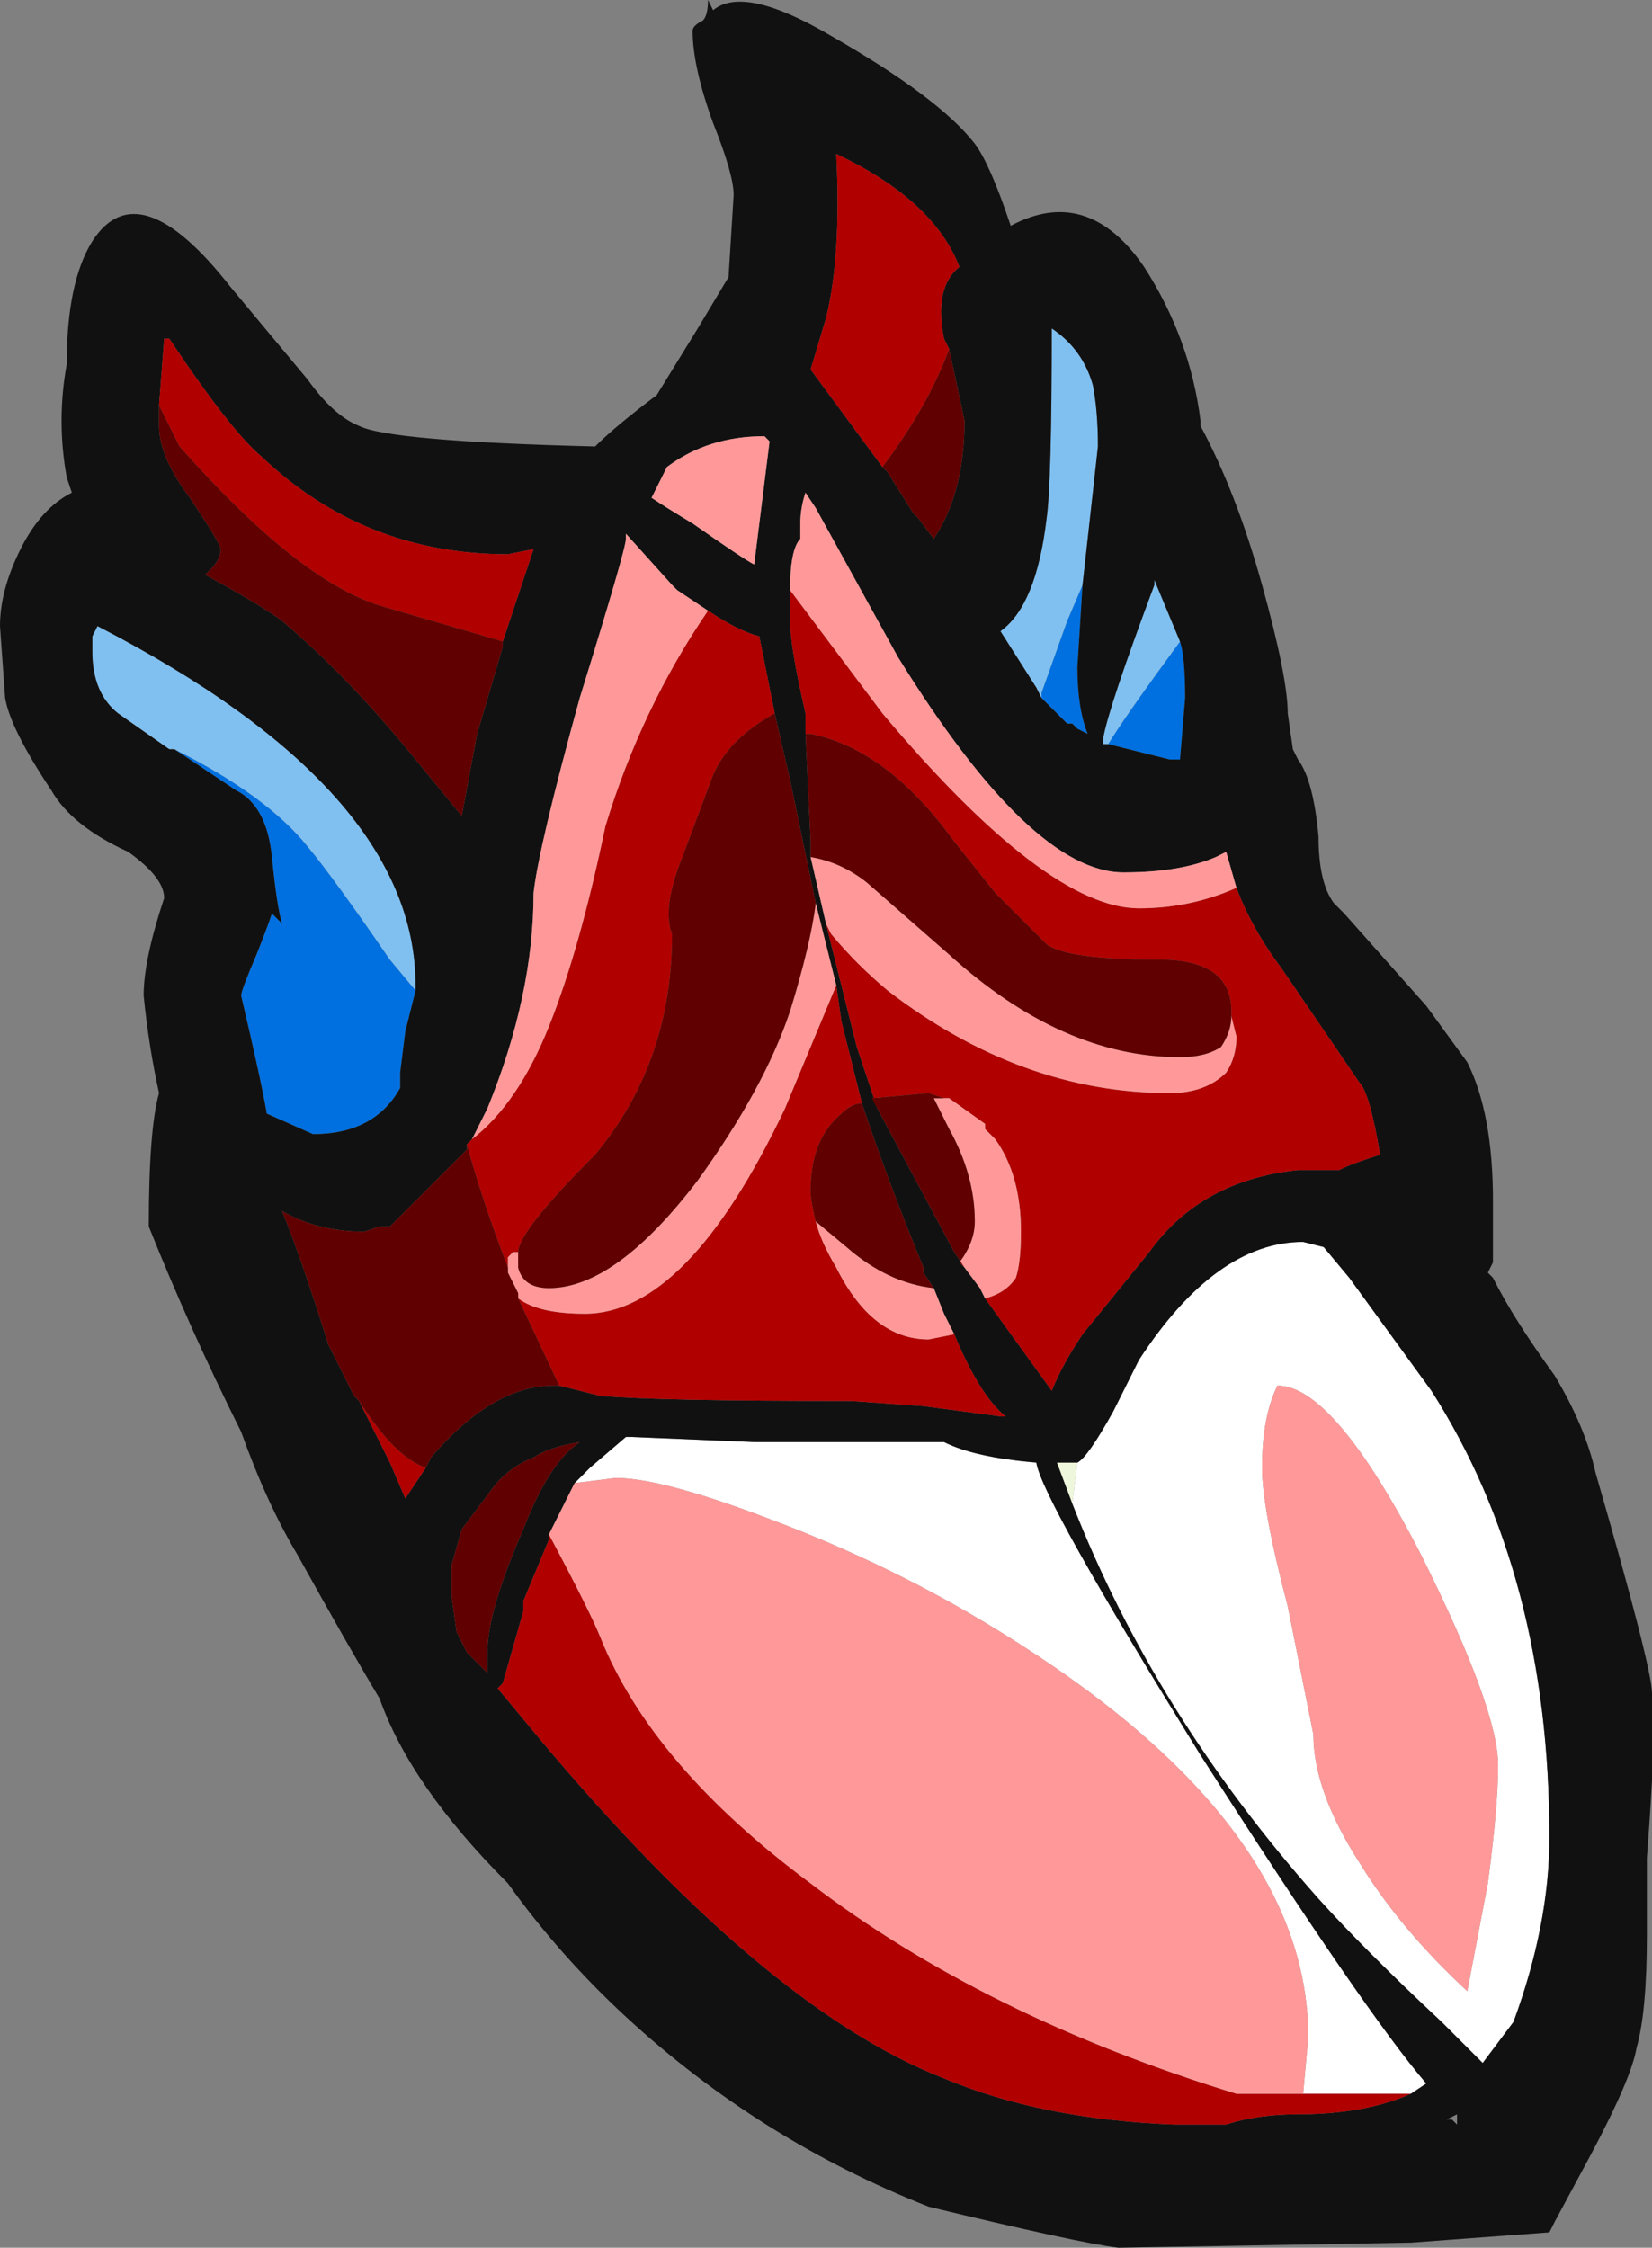 <?xml version="1.0" encoding="UTF-8" standalone="no"?>
<svg xmlns:ffdec="https://www.free-decompiler.com/flash" xmlns:xlink="http://www.w3.org/1999/xlink" ffdec:objectType="shape" height="21.9px" width="16.1px" xmlns="http://www.w3.org/2000/svg">
  <rect width="100%" height="100%" fill="#808080" stroke="none"/>
  <g transform="matrix(1.0, 0.0, 0.0, 1.0, 6.55, 13.2)">
    <path d="M3.95 1.05 L3.9 1.45 3.75 1.05 3.95 1.05" fill="#eef7db" fill-rule="evenodd" stroke="none"/>
    <path d="M3.95 1.05 Q4.05 1.0 4.3 0.55 L4.55 0.05 Q5.3 -1.1 6.15 -1.1 L6.35 -1.05 6.6 -0.75 7.4 0.35 Q8.55 2.15 8.55 4.7 8.55 5.55 8.2 6.5 8.05 6.7 7.9 6.9 L7.5 6.5 Q6.75 5.8 6.3 5.3 4.7 3.5 3.9 1.45 L3.95 1.05 M5.9 0.3 Q5.75 0.6 5.75 1.1 5.75 1.5 6.0 2.45 6.2 3.45 6.25 3.7 6.25 4.25 6.7 4.95 7.1 5.6 7.75 6.2 L7.95 5.15 Q8.05 4.4 8.05 4.0 8.05 3.45 7.3 1.95 6.45 0.3 5.9 0.3 M-0.95 1.25 L-0.8 1.1 -0.45 0.8 -0.4 0.8 0.8 0.85 2.65 0.85 Q2.95 1.0 3.55 1.05 3.6 1.4 5.15 3.9 6.75 6.4 7.35 7.1 L7.2 7.2 6.15 7.2 6.2 6.65 Q6.2 4.55 3.2 2.7 2.15 2.05 0.95 1.6 -0.1 1.2 -0.55 1.2 L-0.95 1.25" fill="#ffffff" fill-rule="evenodd" stroke="none"/>
    <path d="M-4.9 -5.9 L-4.85 -5.9 -4.9 -5.9" fill="#03b886" fill-rule="evenodd" stroke="none"/>
    <path d="M3.6 -6.4 L3.6 -6.45 3.85 -7.15 4.0 -7.5 3.95 -6.7 Q3.95 -6.3 4.05 -6.05 L3.95 -6.1 3.9 -6.15 3.85 -6.15 3.6 -6.4 M4.25 -5.95 Q4.4 -6.2 4.95 -6.95 5.0 -6.8 5.0 -6.4 L4.95 -5.8 4.85 -5.8 4.25 -5.95 M-4.85 -5.9 Q-3.95 -5.45 -3.55 -4.95 -3.3 -4.65 -2.75 -3.85 L-2.5 -3.55 -2.6 -3.15 -2.65 -2.75 -2.65 -2.6 Q-2.9 -2.15 -3.5 -2.15 L-3.95 -2.35 Q-4.0 -2.65 -4.2 -3.5 -4.2 -3.55 -4.05 -3.9 -3.95 -4.15 -3.9 -4.3 L-3.8 -4.2 Q-3.85 -4.35 -3.9 -4.85 -3.95 -5.35 -4.25 -5.5 L-4.85 -5.9" fill="#0070e0" fill-rule="evenodd" stroke="none"/>
    <path d="M3.6 -6.4 L3.55 -6.5 3.2 -7.05 Q3.55 -7.3 3.65 -8.15 3.7 -8.5 3.7 -10.0 4.0 -9.8 4.1 -9.45 4.15 -9.2 4.15 -8.85 L4.0 -7.5 3.85 -7.15 3.6 -6.45 3.6 -6.4 M4.25 -5.95 L4.2 -5.95 4.2 -6.0 Q4.25 -6.3 4.7 -7.5 L4.7 -7.55 4.95 -6.95 Q4.4 -6.2 4.25 -5.95 M-2.5 -3.55 L-2.75 -3.85 Q-3.3 -4.65 -3.55 -4.95 -3.95 -5.45 -4.85 -5.9 L-4.9 -5.9 -5.4 -6.25 Q-5.65 -6.45 -5.65 -6.85 L-5.65 -7.0 -5.6 -7.1 Q-2.5 -5.5 -2.5 -3.6 L-2.5 -3.55" fill="#80c0f0" fill-rule="evenodd" stroke="none"/>
    <path d="M3.3 -11.0 Q4.05 -11.4 4.6 -10.6 5.05 -9.9 5.15 -9.1 L5.15 -9.05 Q5.5 -8.4 5.75 -7.5 6.0 -6.6 6.0 -6.25 L6.05 -5.9 6.1 -5.8 Q6.25 -5.6 6.3 -5.05 6.3 -4.6 6.45 -4.4 L6.55 -4.3 7.35 -3.4 7.75 -2.85 Q8.0 -2.35 8.0 -1.5 L8.0 -0.9 7.95 -0.8 8.0 -0.75 Q8.2 -0.35 8.6 0.2 8.9 0.7 9.0 1.15 9.55 3.05 9.55 3.3 9.6 3.6 9.5 4.9 L9.5 5.65 Q9.5 6.4 9.4 6.75 9.35 7.05 8.95 7.8 L8.6 8.45 8.55 8.55 7.2 8.65 4.35 8.7 Q3.95 8.65 2.5 8.3 0.85 7.65 -0.45 6.45 -1.1 5.85 -1.6 5.15 -2.55 4.2 -2.85 3.35 -3.15 2.85 -3.65 1.95 -3.95 1.45 -4.2 0.75 -4.7 -0.25 -5.1 -1.25 -5.1 -2.2 -5.0 -2.55 -5.1 -3.0 -5.15 -3.5 -5.15 -3.85 -4.95 -4.45 -4.95 -4.65 -5.3 -4.9 -5.85 -5.15 -6.05 -5.5 -6.45 -6.1 -6.5 -6.4 L-6.55 -7.1 Q-6.55 -7.45 -6.35 -7.85 -6.15 -8.25 -5.85 -8.4 L-5.9 -8.55 Q-6.0 -9.1 -5.9 -9.65 -5.9 -10.45 -5.65 -10.85 -5.2 -11.55 -4.3 -10.4 L-3.55 -9.5 Q-3.3 -9.15 -3.05 -9.05 -2.75 -8.9 -0.75 -8.85 -0.55 -9.05 -0.15 -9.35 L0.25 -10.0 0.55 -10.5 0.6 -11.3 Q0.6 -11.5 0.4 -12.0 0.2 -12.55 0.2 -12.9 0.2 -12.95 0.3 -13.0 0.35 -13.05 0.35 -13.2 L0.4 -13.1 Q0.7 -13.35 1.55 -12.85 2.6 -12.25 2.95 -11.8 3.1 -11.6 3.3 -11.0 M2.7 -9.8 L2.65 -9.9 Q2.55 -10.4 2.8 -10.6 2.55 -11.25 1.6 -11.7 1.65 -10.7 1.5 -10.1 L1.35 -9.6 2.05 -8.65 2.1 -8.6 2.35 -8.2 2.4 -8.15 2.55 -7.95 Q2.85 -8.4 2.85 -9.1 L2.7 -9.8 M0.9 -8.95 Q0.35 -8.95 -0.05 -8.65 L-0.2 -8.35 Q-0.05 -8.25 0.2 -8.1 0.7 -7.75 0.8 -7.7 L0.95 -8.9 0.9 -8.95 M5.5 -4.55 L5.4 -4.9 5.3 -4.85 Q4.95 -4.7 4.4 -4.7 3.5 -4.7 2.2 -6.8 L1.4 -8.25 1.3 -8.4 Q1.25 -8.25 1.25 -8.1 L1.25 -7.95 Q1.15 -7.85 1.15 -7.45 L1.15 -7.15 Q1.15 -6.9 1.3 -6.25 L1.3 -6.05 1.35 -5.0 1.35 -4.85 1.5 -4.2 1.8 -3.0 2.0 -2.4 2.75 -1.0 2.85 -0.85 3.0 -0.65 3.05 -0.55 3.7 0.35 Q3.8 0.1 4.0 -0.2 L4.65 -1.0 Q5.15 -1.7 6.1 -1.8 L6.5 -1.8 Q6.6 -1.85 6.75 -1.9 L6.9 -1.95 Q6.8 -2.55 6.7 -2.65 L5.95 -3.75 Q5.65 -4.15 5.5 -4.55 M0.35 -7.25 L0.05 -7.45 0.0 -7.5 -0.45 -8.0 -0.45 -7.95 Q-0.45 -7.85 -0.9 -6.4 -1.3 -4.95 -1.35 -4.5 -1.35 -3.5 -1.8 -2.4 L-1.95 -2.1 -2.0 -2.05 -2.0 -2.0 -2.75 -1.25 -2.85 -1.25 -3.0 -1.2 Q-3.45 -1.2 -3.8 -1.4 -3.6 -0.9 -3.35 -0.1 L-3.1 0.4 -3.05 0.45 -2.75 1.05 -2.6 1.4 -2.4 1.1 -2.35 1.0 Q-1.75 0.3 -1.15 0.3 L-1.1 0.3 -0.7 0.4 Q-0.15 0.45 1.75 0.45 L2.45 0.5 3.2 0.6 3.25 0.6 Q3.0 0.4 2.75 -0.2 L2.65 -0.4 2.55 -0.65 2.45 -0.8 2.45 -0.85 Q2.1 -1.7 1.85 -2.45 L1.65 -3.25 1.6 -3.6 1.4 -4.4 1.15 -5.6 1.0 -6.25 0.85 -7.0 Q0.65 -7.05 0.35 -7.25 M4.0 -7.5 L4.15 -8.85 Q4.15 -9.2 4.1 -9.45 4.0 -9.8 3.7 -10.0 3.7 -8.5 3.65 -8.15 3.55 -7.3 3.2 -7.05 L3.55 -6.5 3.6 -6.4 3.85 -6.15 3.9 -6.15 3.95 -6.1 4.05 -6.05 Q3.95 -6.3 3.95 -6.7 L4.0 -7.5 M4.95 -6.95 L4.7 -7.55 4.7 -7.5 Q4.25 -6.3 4.2 -6.0 L4.2 -5.95 4.25 -5.95 4.85 -5.8 4.95 -5.8 5.0 -6.4 Q5.0 -6.8 4.95 -6.95 M3.9 1.45 Q4.7 3.5 6.3 5.3 6.75 5.8 7.5 6.5 L7.9 6.9 Q8.05 6.7 8.2 6.5 8.55 5.55 8.55 4.7 8.55 2.15 7.4 0.35 L6.6 -0.75 6.35 -1.05 6.15 -1.1 Q5.3 -1.1 4.55 0.05 L4.3 0.55 Q4.05 1.0 3.95 1.05 L3.75 1.05 3.9 1.45 M7.2 7.2 L7.35 7.1 Q6.75 6.4 5.15 3.9 3.6 1.4 3.55 1.05 2.95 1.0 2.65 0.85 L0.8 0.85 -0.4 0.8 -0.45 0.8 -0.8 1.1 -0.95 1.25 -1.2 1.75 -1.2 1.8 -1.45 2.4 -1.45 2.5 -1.65 3.2 -1.7 3.25 -1.45 3.55 Q0.85 6.35 2.65 7.05 3.6 7.45 4.9 7.5 L5.4 7.5 Q5.7 7.4 6.1 7.4 6.75 7.4 7.2 7.2 M7.65 7.4 L7.55 7.45 7.6 7.45 7.65 7.5 7.65 7.4 M-1.65 -6.95 L-1.35 -7.85 -1.6 -7.8 Q-3.0 -7.8 -4.0 -8.75 -4.3 -9.0 -4.9 -9.9 L-4.95 -9.9 -5.0 -9.25 -5.0 -9.05 Q-5.0 -8.75 -4.7 -8.35 -4.4 -7.9 -4.4 -7.85 -4.4 -7.75 -4.5 -7.65 L-4.55 -7.6 Q-4.0 -7.3 -3.8 -7.15 -3.15 -6.6 -2.5 -5.8 L-2.05 -5.25 -1.9 -6.05 -1.65 -6.9 -1.65 -6.95 M-2.5 -3.55 L-2.5 -3.6 Q-2.5 -5.5 -5.6 -7.1 L-5.65 -7.0 -5.65 -6.85 Q-5.65 -6.45 -5.4 -6.25 L-4.9 -5.9 -4.85 -5.9 -4.25 -5.5 Q-3.95 -5.35 -3.9 -4.85 -3.85 -4.35 -3.8 -4.2 L-3.9 -4.3 Q-3.95 -4.15 -4.05 -3.9 -4.2 -3.55 -4.2 -3.5 -4.0 -2.65 -3.95 -2.35 L-3.5 -2.15 Q-2.9 -2.15 -2.65 -2.6 L-2.65 -2.75 -2.6 -3.15 -2.5 -3.55 M-1.35 1.0 Q-1.6 1.1 -1.75 1.3 L-2.05 1.7 -2.15 2.05 -2.15 2.35 -2.1 2.7 -2.0 2.9 -1.8 3.1 -1.8 2.9 Q-1.8 2.5 -1.45 1.7 -1.2 1.05 -0.9 0.85 -1.2 0.9 -1.35 1.0" fill="#111111" fill-rule="evenodd" stroke="none"/>
    <path d="M2.05 -8.65 L1.35 -9.6 1.5 -10.1 Q1.65 -10.7 1.6 -11.7 2.55 -11.25 2.8 -10.6 2.55 -10.4 2.65 -9.9 L2.7 -9.8 Q2.5 -9.25 2.05 -8.65 M5.5 -4.55 Q5.65 -4.15 5.95 -3.75 L6.7 -2.65 Q6.8 -2.55 6.9 -1.95 L6.75 -1.9 Q6.6 -1.85 6.5 -1.8 L6.1 -1.8 Q5.15 -1.7 4.65 -1.0 L4.0 -0.2 Q3.8 0.1 3.7 0.35 L3.05 -0.55 Q3.25 -0.6 3.35 -0.75 3.4 -0.9 3.4 -1.2 3.4 -1.75 3.15 -2.1 L3.05 -2.2 3.05 -2.25 2.7 -2.5 2.65 -2.5 2.5 -2.55 1.95 -2.5 2.0 -2.4 1.8 -3.0 1.5 -4.2 1.55 -4.1 Q1.8 -3.8 2.1 -3.55 3.4 -2.55 4.85 -2.55 5.2 -2.55 5.4 -2.75 5.5 -2.9 5.5 -3.1 L5.45 -3.3 5.45 -3.35 Q5.45 -3.85 4.75 -3.85 3.85 -3.85 3.65 -4.0 3.5 -4.15 3.15 -4.5 L2.75 -5.0 Q2.1 -5.9 1.35 -6.05 L1.3 -6.05 1.3 -6.25 Q1.15 -6.9 1.15 -7.15 L1.15 -7.45 Q1.6 -6.85 2.05 -6.25 3.65 -4.35 4.55 -4.35 5.05 -4.35 5.5 -4.55 M-1.95 -2.1 Q-1.5 -2.45 -1.2 -3.2 -0.9 -3.95 -0.65 -5.15 -0.3 -6.3 0.35 -7.25 0.65 -7.05 0.85 -7.0 L1.0 -6.25 Q0.55 -6.0 0.4 -5.65 L0.1 -4.85 Q-0.1 -4.35 0.0 -4.1 0.0 -2.85 -0.75 -1.95 -1.5 -1.2 -1.5 -1.0 L-1.55 -1.0 -1.6 -0.95 -1.6 -0.8 -1.6 -0.85 Q-1.85 -1.5 -2.0 -2.05 L-1.95 -2.1 M1.6 -3.6 L1.65 -3.25 1.85 -2.45 Q1.75 -2.45 1.65 -2.35 1.35 -2.1 1.35 -1.6 1.35 -1.5 1.4 -1.3 1.45 -1.1 1.6 -0.85 1.95 -0.15 2.5 -0.15 L2.75 -0.2 Q3.0 0.4 3.25 0.6 L3.2 0.6 2.45 0.5 1.75 0.45 Q-0.15 0.45 -0.7 0.4 L-1.1 0.3 -1.5 -0.55 Q-1.3 -0.4 -0.85 -0.4 0.15 -0.4 1.1 -2.4 1.35 -3.0 1.6 -3.6 M-2.4 1.1 L-2.6 1.4 -2.75 1.05 -3.05 0.45 Q-2.7 1.0 -2.4 1.1 M6.15 7.2 L7.2 7.2 Q6.75 7.4 6.1 7.4 5.7 7.4 5.4 7.5 L4.9 7.5 Q3.6 7.45 2.65 7.05 0.85 6.35 -1.45 3.55 L-1.7 3.25 -1.65 3.2 -1.45 2.5 -1.45 2.4 -1.2 1.8 -1.2 1.75 Q-0.8 2.5 -0.7 2.75 -0.2 4.0 1.35 5.15 3.05 6.45 5.5 7.2 L6.15 7.2 M-5.0 -9.25 L-4.95 -9.9 -4.9 -9.9 Q-4.3 -9.0 -4.0 -8.75 -3.0 -7.8 -1.6 -7.8 L-1.35 -7.85 -1.65 -6.95 -2.85 -7.3 Q-3.65 -7.55 -4.8 -8.85 -4.9 -9.05 -5.0 -9.25" fill="#b00000" fill-rule="evenodd" stroke="none"/>
    <path d="M0.9 -8.95 L0.95 -8.9 0.8 -7.7 Q0.7 -7.75 0.2 -8.1 -0.05 -8.25 -0.2 -8.35 L-0.05 -8.65 Q0.35 -8.95 0.9 -8.95 M1.15 -7.45 Q1.15 -7.85 1.25 -7.95 L1.25 -8.1 Q1.25 -8.25 1.3 -8.4 L1.4 -8.25 2.2 -6.8 Q3.5 -4.7 4.4 -4.7 4.95 -4.7 5.3 -4.85 L5.4 -4.9 5.5 -4.55 Q5.05 -4.35 4.55 -4.35 3.65 -4.35 2.05 -6.25 1.6 -6.85 1.15 -7.45 M3.05 -0.55 L3.0 -0.65 2.85 -0.85 2.8 -0.9 Q2.95 -1.1 2.95 -1.3 2.95 -1.75 2.7 -2.2 L2.55 -2.5 2.65 -2.5 2.7 -2.5 3.05 -2.25 3.05 -2.2 3.15 -2.1 Q3.4 -1.75 3.4 -1.2 3.4 -0.9 3.35 -0.75 3.25 -0.6 3.05 -0.55 M1.5 -4.2 L1.35 -4.85 Q1.65 -4.8 1.9 -4.6 L2.7 -3.9 Q3.8 -2.9 4.95 -2.9 5.2 -2.9 5.35 -3.0 5.45 -3.15 5.45 -3.3 L5.45 -3.35 5.45 -3.3 5.5 -3.1 Q5.5 -2.9 5.4 -2.75 5.2 -2.55 4.85 -2.55 3.4 -2.55 2.1 -3.55 1.8 -3.8 1.55 -4.1 L1.5 -4.2 M-1.95 -2.1 L-1.8 -2.4 Q-1.35 -3.5 -1.35 -4.5 -1.3 -4.95 -0.9 -6.4 -0.45 -7.85 -0.45 -7.95 L-0.45 -8.0 0.0 -7.5 0.05 -7.45 0.35 -7.25 Q-0.3 -6.3 -0.65 -5.15 -0.9 -3.95 -1.2 -3.2 -1.5 -2.45 -1.95 -2.1 M1.4 -4.4 L1.6 -3.6 Q1.35 -3.0 1.1 -2.4 0.15 -0.4 -0.85 -0.4 -1.3 -0.4 -1.5 -0.55 L-1.5 -0.6 -1.6 -0.8 -1.6 -0.95 -1.55 -1.0 -1.5 -1.0 -1.5 -0.85 Q-1.45 -0.65 -1.2 -0.65 -0.55 -0.65 0.25 -1.7 0.9 -2.6 1.15 -3.35 1.35 -4.0 1.4 -4.4 M2.55 -0.65 L2.65 -0.4 2.75 -0.2 2.5 -0.15 Q1.95 -0.15 1.6 -0.85 1.45 -1.1 1.4 -1.3 L1.7 -1.05 Q2.1 -0.7 2.55 -0.65 M5.9 0.3 Q6.45 0.3 7.3 1.95 8.05 3.45 8.05 4.0 8.05 4.4 7.95 5.15 L7.75 6.2 Q7.1 5.6 6.7 4.95 6.25 4.25 6.25 3.7 6.2 3.45 6.0 2.45 5.75 1.5 5.75 1.1 5.75 0.6 5.9 0.3 M-0.95 1.25 L-0.55 1.2 Q-0.1 1.2 0.95 1.6 2.15 2.05 3.2 2.7 6.2 4.55 6.2 6.65 L6.15 7.2 5.5 7.2 Q3.05 6.45 1.35 5.15 -0.2 4.0 -0.7 2.75 -0.8 2.5 -1.2 1.75 L-0.95 1.25" fill="#ff9999" fill-rule="evenodd" stroke="none"/>
    <path d="M2.05 -8.65 Q2.5 -9.25 2.7 -9.8 L2.85 -9.1 Q2.85 -8.4 2.55 -7.95 L2.4 -8.15 2.35 -8.2 2.1 -8.6 2.05 -8.65 M2.85 -0.85 L2.75 -1.0 2.0 -2.4 1.95 -2.5 2.5 -2.55 2.65 -2.5 2.55 -2.5 2.7 -2.2 Q2.95 -1.75 2.95 -1.3 2.95 -1.1 2.8 -0.9 L2.85 -0.85 M1.35 -4.85 L1.35 -5.0 1.3 -6.05 1.35 -6.05 Q2.1 -5.9 2.75 -5.0 L3.15 -4.5 Q3.5 -4.15 3.65 -4.0 3.85 -3.85 4.75 -3.85 5.45 -3.85 5.45 -3.35 L5.45 -3.3 Q5.45 -3.15 5.35 -3.0 5.2 -2.9 4.95 -2.9 3.8 -2.9 2.7 -3.9 L1.9 -4.6 Q1.65 -4.8 1.35 -4.85 M1.0 -6.25 L1.15 -5.6 1.4 -4.4 Q1.35 -4.0 1.15 -3.35 0.9 -2.6 0.25 -1.7 -0.55 -0.65 -1.2 -0.65 -1.45 -0.65 -1.5 -0.85 L-1.5 -1.0 Q-1.5 -1.2 -0.75 -1.95 0.0 -2.85 0.0 -4.1 -0.1 -4.35 0.1 -4.85 L0.4 -5.65 Q0.55 -6.0 1.0 -6.25 M1.85 -2.45 Q2.1 -1.7 2.45 -0.85 L2.45 -0.8 2.55 -0.65 Q2.1 -0.7 1.7 -1.05 L1.4 -1.3 Q1.35 -1.5 1.35 -1.6 1.35 -2.1 1.65 -2.35 1.75 -2.45 1.85 -2.45 M-1.1 0.3 L-1.15 0.3 Q-1.75 0.3 -2.35 1.0 L-2.4 1.1 Q-2.7 1.0 -3.05 0.45 L-3.1 0.4 -3.35 -0.1 Q-3.6 -0.9 -3.8 -1.4 -3.45 -1.2 -3.0 -1.2 L-2.85 -1.25 -2.75 -1.25 -2.0 -2.0 -2.0 -2.05 Q-1.85 -1.5 -1.6 -0.85 L-1.6 -0.8 -1.5 -0.6 -1.5 -0.55 -1.1 0.3 M-5.0 -9.25 Q-4.9 -9.05 -4.8 -8.85 -3.65 -7.55 -2.85 -7.3 L-1.65 -6.95 -1.65 -6.9 -1.9 -6.05 -2.05 -5.25 -2.5 -5.8 Q-3.15 -6.6 -3.8 -7.15 -4.0 -7.3 -4.55 -7.6 L-4.5 -7.65 Q-4.4 -7.75 -4.4 -7.85 -4.4 -7.9 -4.7 -8.35 -5.0 -8.75 -5.0 -9.05 L-5.0 -9.25 M-1.35 1.0 Q-1.2 0.9 -0.9 0.85 -1.2 1.05 -1.45 1.7 -1.8 2.5 -1.8 2.9 L-1.8 3.1 -2.0 2.9 -2.1 2.7 -2.15 2.35 -2.15 2.05 -2.05 1.7 -1.75 1.3 Q-1.6 1.1 -1.35 1.0" fill="#600000" fill-rule="evenodd" stroke="none"/>
  </g>
</svg>

